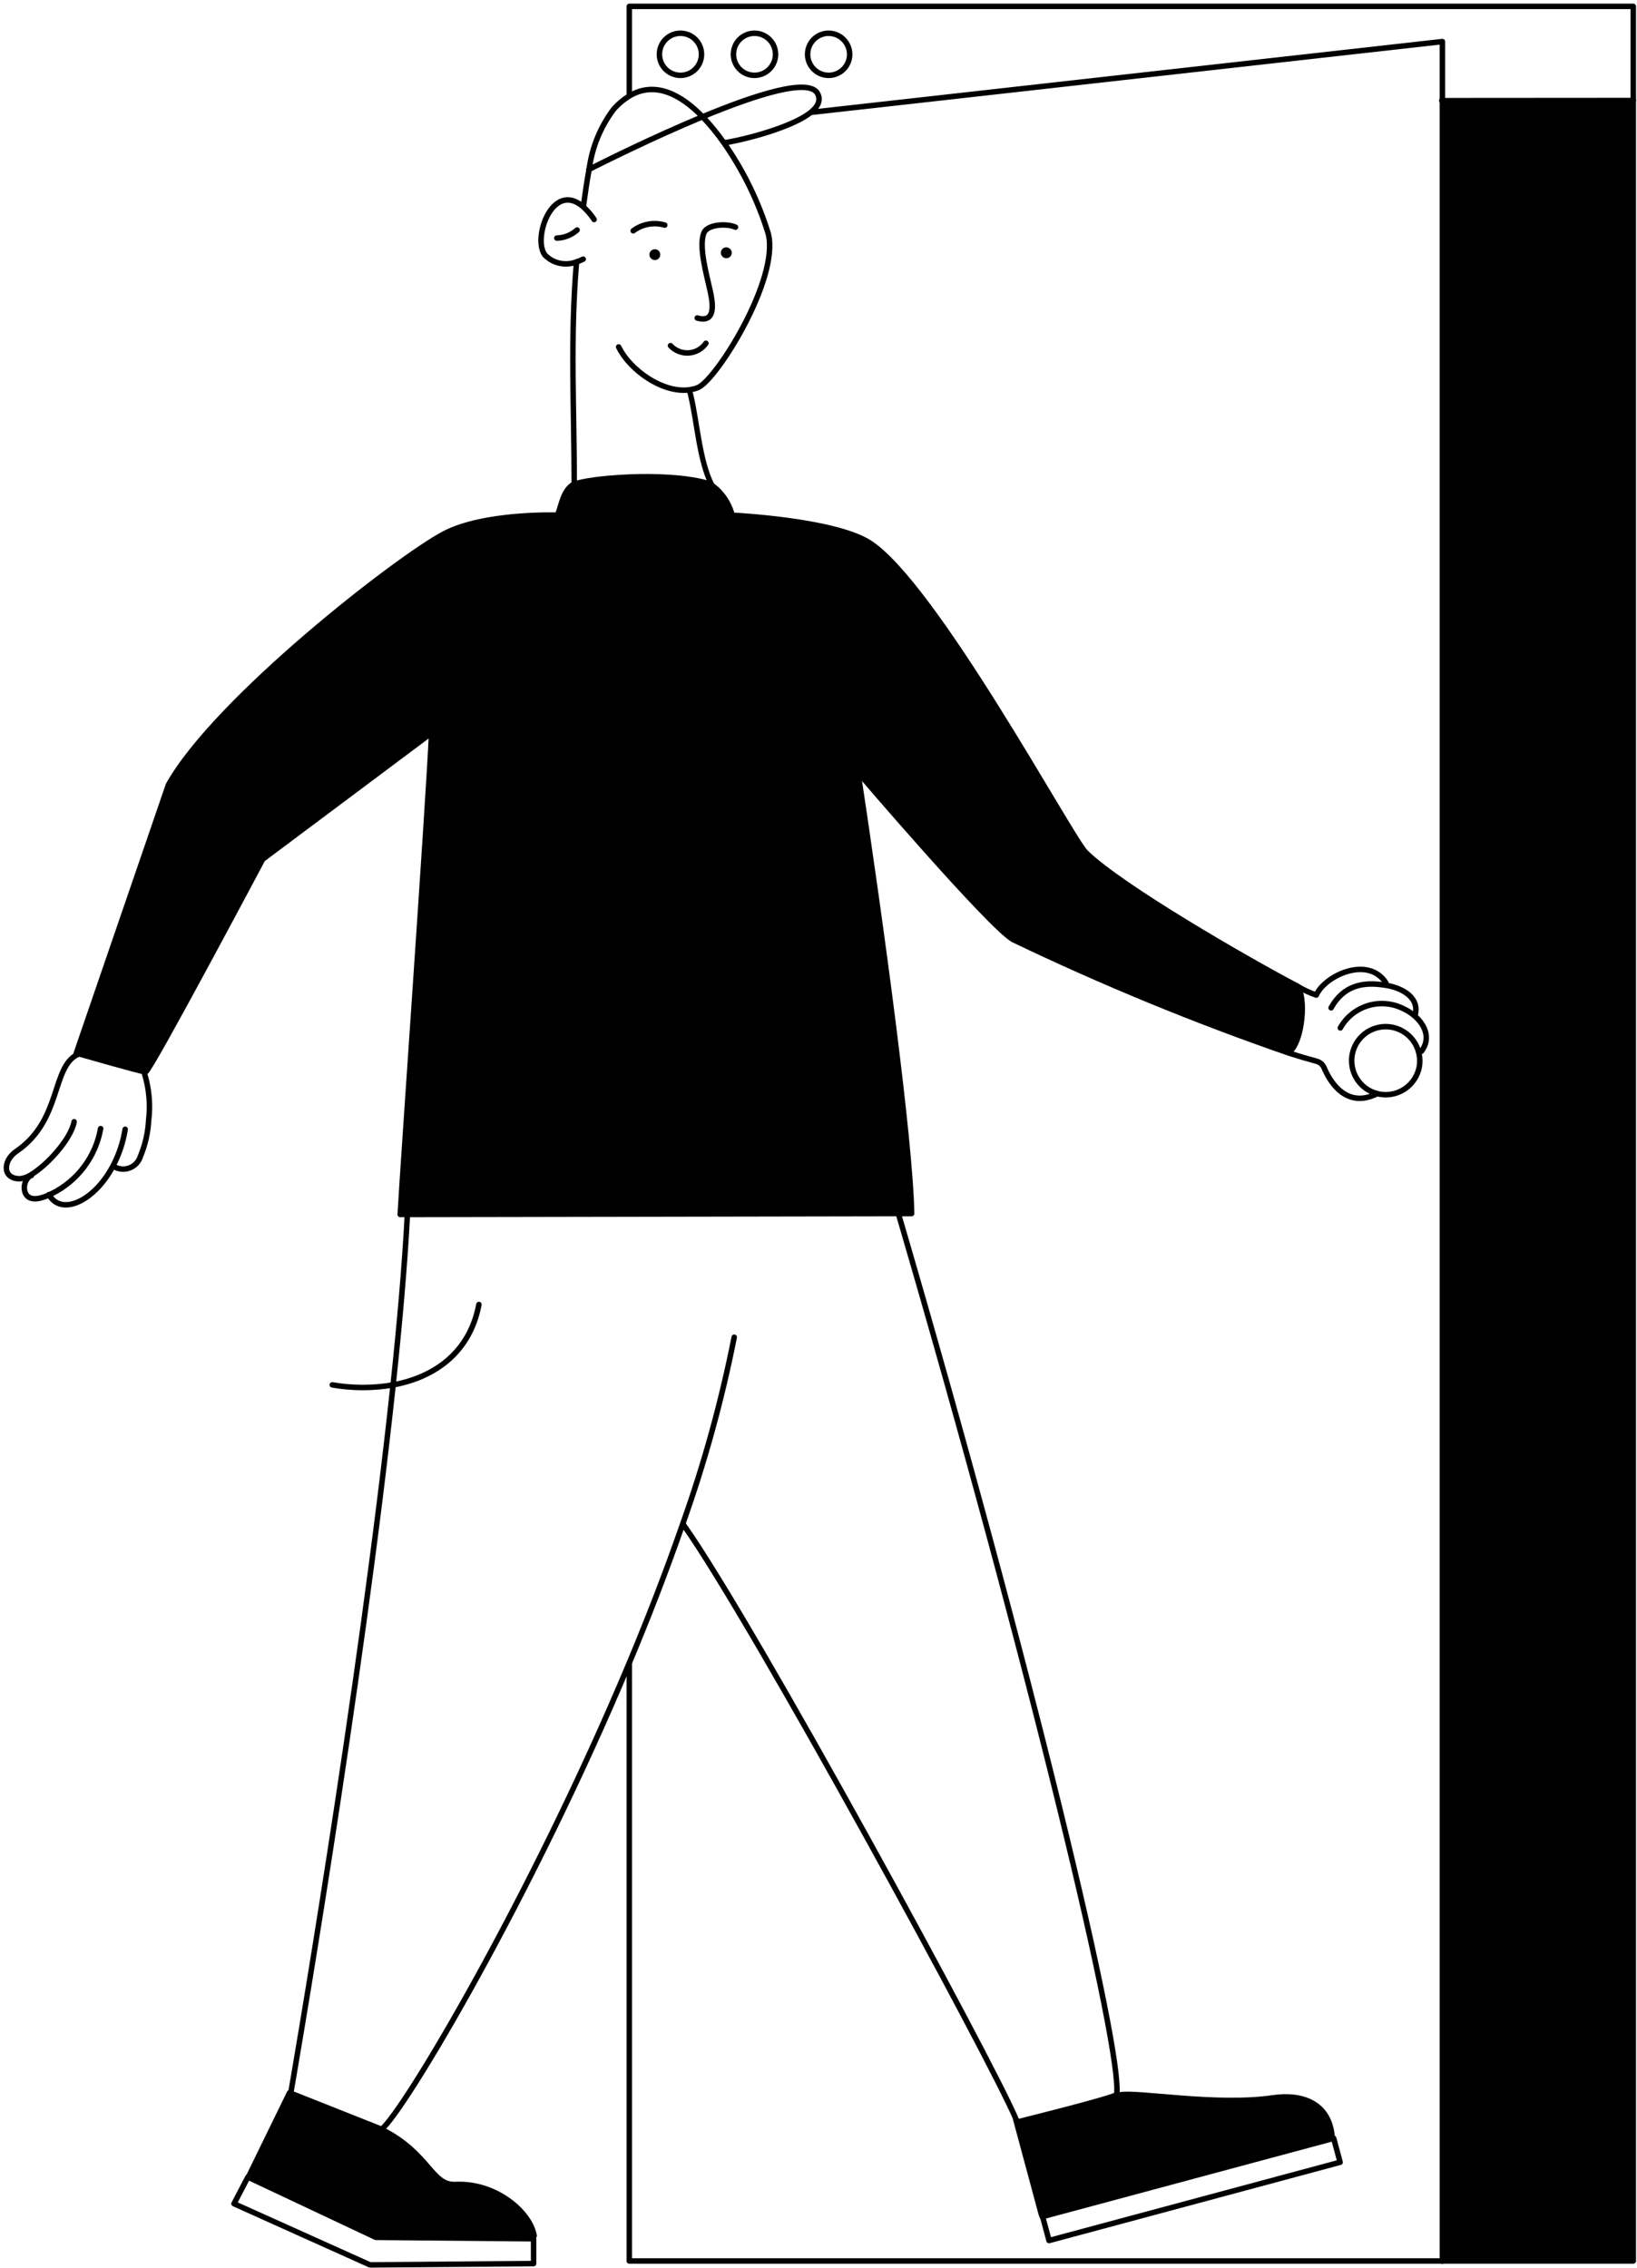 <svg width="257" height="356" viewBox="0 0 257 356" fill="none" xmlns="http://www.w3.org/2000/svg">
<path d="M62.832 190.629C63.26 182.821 67.216 126.957 67.746 115.356L41.343 135.011C41.343 135.011 23.524 168.365 22.994 168.365C22.92 168.38 22.844 168.38 22.77 168.365C21.281 168.08 13.86 165.939 12.331 165.511H12.066L26.439 123.206C33.963 109.75 62.567 87.527 69.744 83.775C76.003 80.513 87.155 80.84 87.543 80.86C88.195 79.188 88.399 77.068 90.03 76.069H90.152C92.191 75.131 104.179 74.03 110.907 75.844C111.225 75.933 111.528 76.071 111.804 76.252C113.361 77.397 114.472 79.047 114.944 80.921C114.944 80.921 130.786 81.655 136.453 85.203C146.648 91.645 168.116 131.524 170.42 133.808C175.782 139.149 195.905 150.75 203.632 154.807C205.182 156.316 204.55 163.758 202.368 165.246V165.368C187.584 160.256 173.105 154.3 159.003 147.529C155.21 145.205 134.822 121.351 134.822 121.351C138.35 144.736 142.978 178.6 143.222 190.466H141.184L64.055 190.609L62.832 190.629Z" fill="black"/>
<path d="M83.852 350.94V351.409L59.101 351.185L38.999 341.725L45.441 328.493L45.706 328.595L59.59 334.1L59.958 334.283C67.318 338.035 67.685 343.07 71.477 342.887C77.94 342.581 83.22 347.474 83.852 350.94Z" fill="black"/>
<path d="M163.488 347.577L159.41 332.673L159.614 333.162C159.614 333.162 175.17 329.309 175.232 328.84H175.741C178.473 328.33 190.89 330.614 199.758 329.309C204.04 328.677 208.566 329.941 209.035 335.425L163.488 347.882V347.577Z" fill="black"/>
<path d="M256.417 15.781V354.896H226.446V15.802L256.417 15.781Z" fill="black"/>
<path d="M114.883 39.615C114.891 39.727 114.877 39.84 114.842 39.948C114.806 40.055 114.75 40.154 114.676 40.239C114.602 40.324 114.512 40.394 114.411 40.444C114.31 40.495 114.2 40.525 114.088 40.532C113.861 40.549 113.636 40.474 113.464 40.325C113.292 40.176 113.187 39.964 113.17 39.737C113.154 39.51 113.229 39.286 113.378 39.114C113.527 38.942 113.738 38.836 113.965 38.82C114.191 38.808 114.413 38.885 114.584 39.033C114.755 39.181 114.862 39.39 114.883 39.615Z" fill="black"/>
<path d="M103.649 39.9C103.66 40.012 103.649 40.124 103.616 40.231C103.583 40.338 103.528 40.438 103.456 40.523C103.384 40.609 103.295 40.679 103.195 40.729C103.095 40.78 102.986 40.81 102.874 40.818C102.762 40.826 102.649 40.812 102.542 40.776C102.435 40.741 102.336 40.685 102.25 40.611C102.165 40.537 102.095 40.447 102.045 40.346C101.995 40.245 101.965 40.135 101.957 40.023C101.949 39.911 101.963 39.799 101.998 39.693C102.034 39.587 102.091 39.49 102.165 39.406C102.239 39.322 102.329 39.255 102.43 39.206C102.531 39.158 102.64 39.131 102.752 39.126C102.862 39.114 102.974 39.126 103.08 39.159C103.186 39.193 103.283 39.247 103.367 39.32C103.451 39.392 103.52 39.481 103.568 39.581C103.617 39.681 103.644 39.789 103.649 39.9Z" fill="black"/>
<path d="M256.417 15.781V354.896H226.446H98.797V261.111" stroke="black" stroke-width="0.86" stroke-linecap="round" stroke-linejoin="round"/>
<path d="M98.797 14.803V14.68V1H256.417V15.781L226.446 15.802H226.344" stroke="black" stroke-width="0.86" stroke-linecap="round" stroke-linejoin="round"/>
<path d="M133.395 8.523C133.395 9.176 133.202 9.815 132.839 10.358C132.476 10.901 131.96 11.325 131.356 11.575C130.753 11.825 130.089 11.89 129.448 11.762C128.807 11.635 128.219 11.32 127.757 10.859C127.295 10.397 126.98 9.808 126.853 9.167C126.726 8.527 126.791 7.863 127.041 7.259C127.291 6.656 127.714 6.14 128.257 5.777C128.801 5.414 129.439 5.22 130.092 5.22C130.967 5.226 131.804 5.575 132.422 6.194C133.04 6.812 133.39 7.649 133.395 8.523Z" stroke="black" stroke-width="0.86" stroke-linecap="round" stroke-linejoin="round"/>
<path d="M121.754 8.523C121.754 9.179 121.558 9.82 121.193 10.364C120.827 10.909 120.307 11.332 119.7 11.58C119.093 11.828 118.426 11.89 117.784 11.757C117.141 11.625 116.553 11.304 116.094 10.836C115.634 10.368 115.325 9.774 115.204 9.129C115.084 8.485 115.158 7.819 115.417 7.216C115.677 6.614 116.109 6.102 116.661 5.747C117.212 5.391 117.856 5.208 118.512 5.22C119.377 5.236 120.202 5.591 120.808 6.209C121.414 6.827 121.754 7.658 121.754 8.523V8.523Z" stroke="black" stroke-width="0.86" stroke-linecap="round" stroke-linejoin="round"/>
<path d="M110.132 8.523C110.132 9.176 109.939 9.815 109.576 10.358C109.213 10.901 108.697 11.325 108.094 11.575C107.49 11.825 106.826 11.89 106.185 11.762C105.545 11.635 104.956 11.32 104.494 10.859C104.032 10.397 103.718 9.808 103.59 9.167C103.463 8.527 103.528 7.863 103.778 7.259C104.028 6.656 104.451 6.14 104.995 5.777C105.538 5.414 106.176 5.22 106.83 5.22C107.263 5.22 107.693 5.306 108.094 5.472C108.494 5.638 108.858 5.881 109.165 6.188C109.472 6.494 109.715 6.858 109.881 7.259C110.047 7.66 110.132 8.089 110.132 8.523V8.523Z" stroke="black" stroke-width="0.86" stroke-linecap="round" stroke-linejoin="round"/>
<path d="M209.381 335.639L163.683 347.926L164.694 351.687L210.392 339.399L209.381 335.639Z" stroke="black" stroke-width="0.86" stroke-linecap="round" stroke-linejoin="round"/>
<path d="M59.876 334.263C63.525 331.286 83.485 297.565 98.756 261.111C101.773 253.914 104.607 246.594 107.115 239.397C110.559 229.779 113.284 219.918 115.27 209.896" stroke="black" stroke-width="0.86" stroke-linecap="round" stroke-linejoin="round"/>
<path d="M63.953 190.731C63.546 198.56 62.751 207.633 61.731 217.236C56.634 265.311 45.686 328.33 45.686 328.33" stroke="black" stroke-width="0.86" stroke-linecap="round" stroke-linejoin="round"/>
<path d="M107.36 239.418C118.308 254.852 155.598 323.355 159.492 332.591L159.696 333.081C159.696 333.081 175.252 329.227 175.313 328.758C176.271 321.969 161.857 261.62 141.061 190.568" stroke="black" stroke-width="0.86" stroke-linecap="round" stroke-linejoin="round"/>
<path d="M75.187 204.758C73.781 212.261 68.276 216.175 61.731 217.378C58.568 217.929 55.333 217.929 52.169 217.378" stroke="black" stroke-width="0.86" stroke-linecap="round" stroke-linejoin="round"/>
<path d="M175.843 328.819C178.575 328.31 190.991 330.593 199.86 329.288C204.142 328.656 208.668 329.92 209.137 335.405L163.59 347.862" stroke="black" stroke-width="0.86" stroke-linecap="round" stroke-linejoin="round"/>
<path d="M159.472 332.673L163.488 347.576" stroke="black" stroke-width="0.86" stroke-linecap="round" stroke-linejoin="round"/>
<path d="M38.917 341.725L36.736 345.904L58.082 355.507L83.771 355.303V351.409H83.75L58.999 351.185L38.917 341.725Z" stroke="black" stroke-width="0.86" stroke-linecap="round" stroke-linejoin="round"/>
<path d="M83.852 350.94C83.322 347.434 78.042 342.581 71.497 342.887C67.705 343.07 67.419 338.035 59.978 334.283L59.611 334.1L45.727 328.595L45.462 328.493L38.999 341.725" stroke="black" stroke-width="0.86" stroke-linecap="round" stroke-linejoin="round"/>
<path d="M67.746 115.357C67.216 126.957 63.26 182.821 62.832 190.629H63.953L141.082 190.487H143.12C142.896 178.621 138.248 144.756 134.72 121.371C133.823 115.458 133.008 110.239 132.355 106.182" stroke="black" stroke-width="0.86" stroke-linecap="round" stroke-linejoin="round"/>
<path d="M91.6 32.316C91.844 30.603 92.109 28.564 92.497 26.526C92.951 23.139 94.263 19.925 96.309 17.188C97.061 16.317 97.95 15.573 98.939 14.986C102.813 12.764 106.809 14.721 110.296 18.33C111.515 19.6 112.633 20.963 113.639 22.407C116.693 26.772 119.045 31.587 120.612 36.679C122.426 43.754 112.457 59.697 109.562 60.839C109.221 60.981 108.865 61.083 108.501 61.145C104.281 61.919 98.919 58.168 97.125 54.457" stroke="black" stroke-width="0.86" stroke-linecap="round" stroke-linejoin="round"/>
<path d="M90.152 76.456V75.967C90.152 64.04 89.5 53.193 90.499 41.307" stroke="black" stroke-width="0.86" stroke-linecap="round" stroke-linejoin="round"/>
<path d="M108.318 61.573L108.44 62.042C109.5 66.547 109.786 72.236 111.743 76.15" stroke="black" stroke-width="0.84" stroke-linecap="round" stroke-linejoin="round"/>
<path d="M93.272 34.457C92.778 33.704 92.188 33.019 91.518 32.418C86.727 28.34 83.567 37.433 85.544 40.023C86.165 40.667 86.962 41.116 87.836 41.311C88.709 41.507 89.621 41.442 90.458 41.123C90.839 41.01 91.207 40.86 91.559 40.675" stroke="black" stroke-width="0.86" stroke-linecap="round" stroke-linejoin="round"/>
<path d="M113.721 22.387C114.597 22.387 124.119 20.348 127.442 17.514C128.441 16.658 128.889 15.7 128.359 14.701C127.075 12.172 118.716 14.843 110.398 18.289C102.487 21.571 94.576 25.527 92.762 26.444L92.456 26.587" stroke="black" stroke-width="0.86" stroke-linecap="round" stroke-linejoin="round"/>
<path d="M104.363 35.333C103.524 35.086 102.639 35.039 101.779 35.194C100.919 35.35 100.107 35.705 99.408 36.23" stroke="black" stroke-width="0.86" stroke-linecap="round" stroke-linejoin="round"/>
<path d="M90.601 36.108C89.722 36.891 88.596 37.339 87.42 37.372" stroke="black" stroke-width="0.86" stroke-linecap="round" stroke-linejoin="round"/>
<path d="M115.474 35.66C114.129 35.028 111.05 35.211 110.52 36.536C109.643 38.677 110.948 43.142 111.498 45.691C111.886 47.444 112.497 50.808 109.46 49.911" stroke="black" stroke-width="0.86" stroke-linecap="round" stroke-linejoin="round"/>
<path d="M105.26 54.254C105.623 54.646 106.069 54.952 106.566 55.15C107.062 55.348 107.597 55.433 108.13 55.398C108.664 55.362 109.183 55.209 109.649 54.947C110.115 54.686 110.517 54.323 110.826 53.886" stroke="black" stroke-width="0.86" stroke-linecap="round" stroke-linejoin="round"/>
<path d="M87.543 80.86C87.155 80.86 76.003 80.513 69.744 83.775C62.567 87.527 33.963 109.75 26.439 123.206L11.964 165.368H12.229C13.758 165.796 21.179 167.937 22.668 168.223C22.742 168.237 22.818 168.237 22.892 168.223C23.524 168.223 41.241 134.868 41.241 134.868L67.603 115.153L75.024 109.607" stroke="black" stroke-width="0.86" stroke-linecap="round" stroke-linejoin="round"/>
<path d="M19.65 177.255C19.334 179.271 18.687 181.22 17.734 183.024C14.778 188.611 9.579 190.935 7.683 187.51" stroke="black" stroke-width="0.86" stroke-linecap="round" stroke-linejoin="round"/>
<path d="M15.797 177.153C15.409 179.331 14.515 181.389 13.187 183.159C11.859 184.929 10.134 186.364 8.151 187.347L7.683 187.571C6.602 188.06 4.686 188.733 3.992 187.306C3.795 186.823 3.764 186.289 3.904 185.787C4.044 185.284 4.348 184.843 4.767 184.533H4.91" stroke="black" stroke-width="0.86" stroke-linecap="round" stroke-linejoin="round"/>
<path d="M11.638 176.072C11.149 178.784 7.377 182.963 4.747 184.472C4.25 184.79 3.683 184.979 3.095 185.022C0.322 185.022 0.465 182.148 2.565 180.721C9.742 175.827 8.05 167.468 12.229 165.491" stroke="black" stroke-width="0.86" stroke-linecap="round" stroke-linejoin="round"/>
<path d="M17.815 183.065C18.186 183.301 18.606 183.448 19.043 183.493C19.48 183.539 19.921 183.482 20.332 183.328C20.744 183.174 21.114 182.926 21.413 182.605C21.712 182.283 21.932 181.896 22.056 181.475C22.805 179.673 23.24 177.756 23.34 175.807C23.63 173.362 23.408 170.883 22.688 168.528" stroke="black" stroke-width="0.86" stroke-linecap="round" stroke-linejoin="round"/>
<path d="M222.715 165.144C223.027 166.272 222.948 167.472 222.491 168.549C221.988 169.745 221.068 170.719 219.902 171.289C218.736 171.858 217.403 171.986 216.15 171.648L215.498 171.424C214.658 171.075 213.921 170.518 213.357 169.804C212.792 169.091 212.42 168.246 212.274 167.348C212.128 166.45 212.213 165.53 212.522 164.675C212.831 163.82 213.354 163.057 214.04 162.46C214.726 161.863 215.553 161.451 216.443 161.264C217.333 161.076 218.256 161.118 219.125 161.387C219.993 161.656 220.779 162.142 221.408 162.8C222.036 163.457 222.486 164.264 222.715 165.144V165.144Z" stroke="black" stroke-width="0.86" stroke-linecap="round" stroke-linejoin="round"/>
<path d="M223.164 165.001C224.713 162.963 223.694 160.679 221.777 159.211C221.358 158.878 220.899 158.598 220.411 158.375C218.686 157.475 216.678 157.282 214.813 157.838C212.948 158.393 211.372 159.654 210.421 161.352" stroke="black" stroke-width="0.86" stroke-linecap="round" stroke-linejoin="round"/>
<path d="M222.226 159.109C222.776 156.153 219.412 155.032 218.148 154.767C217.928 154.706 217.703 154.665 217.476 154.644C214.03 154.074 210.951 154.644 208.974 158.192" stroke="black" stroke-width="0.86" stroke-linecap="round" stroke-linejoin="round"/>
<path d="M87.543 80.819C88.195 79.147 88.399 77.027 90.03 76.028H90.152C92.191 75.09 104.179 73.989 110.907 75.804C111.225 75.893 111.528 76.03 111.804 76.211C113.361 77.356 114.472 79.007 114.944 80.88C114.944 80.88 130.786 81.614 136.453 85.162C146.647 91.604 168.116 131.483 170.42 133.767C175.782 139.109 195.905 150.709 203.632 154.767C204.582 155.353 205.594 155.832 206.65 156.194C207.995 153.115 214.805 149.955 217.578 154.277" stroke="black" stroke-width="0.86" stroke-linecap="round" stroke-linejoin="round"/>
<path d="M134.822 121.35C134.822 121.35 155.21 145.205 159.023 147.468C173.125 154.239 187.604 160.195 202.388 165.307C203.918 165.796 205.365 166.225 206.67 166.571C206.935 166.637 207.182 166.763 207.391 166.94C207.6 167.117 207.764 167.339 207.873 167.591C208.709 169.629 211.298 174.156 216.212 171.668" stroke="black" stroke-width="0.86" stroke-linecap="round" stroke-linejoin="round"/>
<path d="M127.523 17.616L226.446 6.525V15.802V354.896V354.916" stroke="black" stroke-width="0.86" stroke-linecap="round" stroke-linejoin="round"/>
<path d="M202.327 165.185C204.509 163.696 205.141 156.255 203.591 154.746" stroke="black" stroke-width="0.86" stroke-linecap="round" stroke-linejoin="round"/>
</svg>
